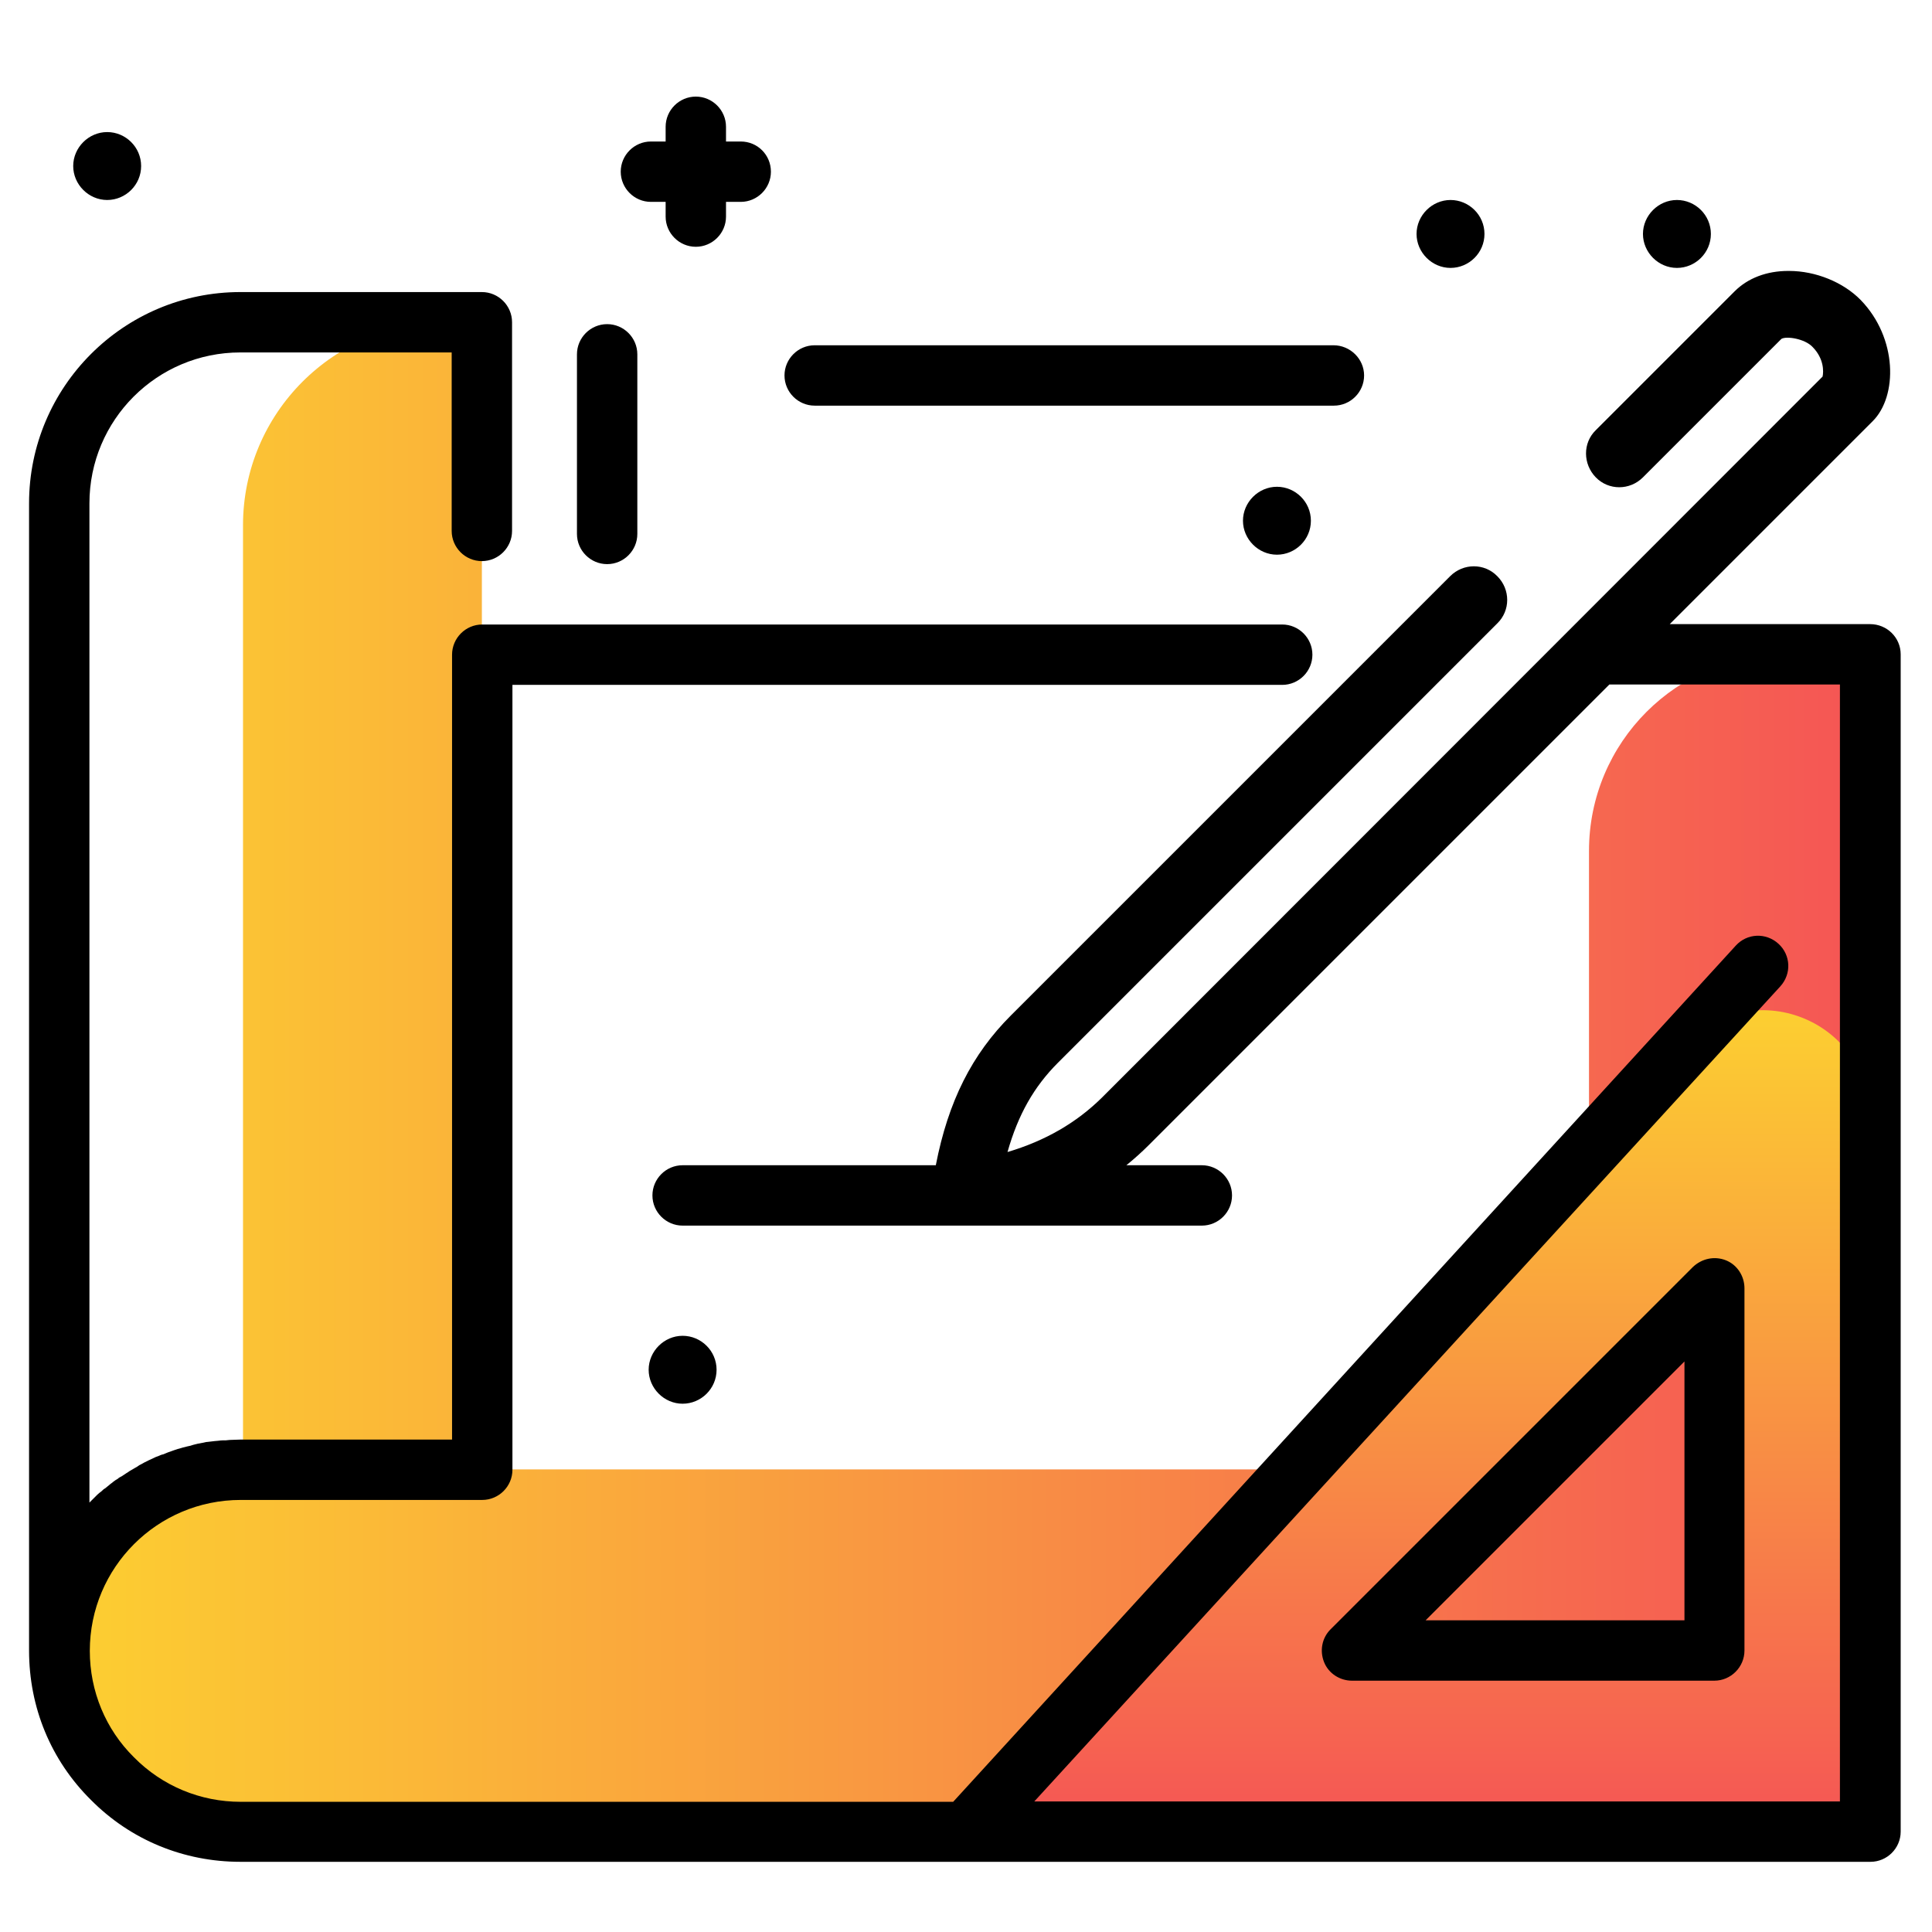 <svg version="1.1" id="Layer_1" xmlns="http://www.w3.org/2000/svg" xmlns:xlink="http://www.w3.org/1999/xlink" x="0px" y="0px" viewBox="0 0 512 512" enable-background="new 0 0 512 512" xml:space="preserve">
<linearGradient id="SVGID_1_" gradientUnits="userSpaceOnUse" x1="15.653" y1="285.415" x2="495.653" y2="285.415" class="gradient-element">
	<stop offset="0" class="primary-color-gradient" style="stop-color: #FCCF31"></stop>
	<stop offset="1" class="secondary-color-gradient" style="stop-color: #F55555"></stop>
</linearGradient>
<path fill="url(#SVGID_1_)" d="M495.7,173.4v312h-216h-216c-13.3,0-25.3-5.4-33.9-14.1c-8.6-8.6-14-20.4-14.1-33.5
	c-0.2-26.6,22.2-48.4,48.7-48.4V139.2c0-29.7,24.1-53.8,53.8-53.8h9.5v304h241.3c28.8,0,52.1-23.3,52.1-52.1V225.5
	c0-28.8,23.3-52.1,52.1-52.1H495.7z"></path>
<linearGradient id="SVGID_2_" gradientUnits="userSpaceOnUse" x1="375.616" y1="267.644" x2="375.616" y2="485.409">
	<stop offset="0" class="primary-color-gradient" style="stop-color: #FCCF31"></stop>
	<stop offset="1" class="secondary-color-gradient" style="stop-color: #F55555"></stop>
</linearGradient>
<path fill="url(#SVGID_2_)" d="M256,485.4h239.2V295.5c0-25.3-31.2-37.4-48.3-18.7L256,485.4z M454.4,437.4h-96l96-96V437.4z"></path>
<path d="M503.7,173.4v312c0,4.4-3.6,8-8,8h-432c-15,0-29.1-5.8-39.6-16.4c-10.6-10.5-16.4-24.5-16.4-39.6v-304c0-30.9,25.1-56,56-56
	h64c4.4,0,8,3.6,8,8v55.3c0,4.4-3.6,8-8,8s-8-3.6-8-8V93.4h-56c-22.1,0-40,17.9-40,40v264.8c0.1-0.1,0.1-0.1,0.2-0.2
	c0.3-0.3,0.7-0.7,1-1c0.3-0.3,0.6-0.6,0.9-0.9c0.3-0.3,0.7-0.6,1.1-0.9c0.3-0.3,0.6-0.6,1-0.8c0.4-0.3,0.7-0.6,1.1-0.9
	c0.3-0.3,0.7-0.5,1-0.8c0.4-0.3,0.8-0.6,1.2-0.8c0.3-0.3,0.7-0.5,1.1-0.7c0.4-0.3,0.8-0.5,1.2-0.8c0.4-0.2,0.7-0.5,1.1-0.7
	c0.4-0.2,0.8-0.5,1.2-0.7c0.4-0.2,0.7-0.4,1.1-0.7c0.4-0.2,0.8-0.4,1.3-0.7c0.4-0.2,0.8-0.4,1.2-0.6c0.4-0.2,0.9-0.4,1.3-0.6
	c0.4-0.2,0.8-0.4,1.2-0.5c0.4-0.2,0.9-0.4,1.4-0.5c0.4-0.2,0.8-0.3,1.2-0.5c0.5-0.2,0.9-0.3,1.4-0.5c0.4-0.1,0.8-0.3,1.2-0.4
	c0.5-0.1,1-0.3,1.4-0.4c0.4-0.1,0.8-0.2,1.2-0.3c0.5-0.1,1-0.2,1.5-0.4c0.4-0.1,0.8-0.2,1.2-0.3c0.5-0.1,1-0.2,1.6-0.3
	c0.4-0.1,0.8-0.2,1.2-0.2c0.6-0.1,1.1-0.1,1.7-0.2c0.4,0,0.8-0.1,1.1-0.1c0.6-0.1,1.3-0.1,1.9-0.1c0.3,0,0.6-0.1,1-0.1
	c1,0,1.9-0.1,2.9-0.1h56v-208c0-4.4,3.6-8,8-8h212c4.4,0,8,3.6,8,8s-3.6,8-8,8h-204v208c0,4.4-3.6,8-8,8h-64c-22.1,0-40,17.9-40,40
	c0,10.7,4.2,20.8,11.7,28.2c7.5,7.6,17.6,11.8,28.3,11.8h188.8L460,250.6c3-3.3,8-3.5,11.3-0.5c3.3,3,3.5,8,0.5,11.3l-197.7,216
	h213.5v-296h-61.1l-122,122c-1.9,1.9-3.9,3.7-6,5.4h20c4.4,0,8,3.6,8,8s-3.6,8-8,8H180.9c-4.4,0-8-3.6-8-8s3.6-8,8-8H248
	c3.3-17,9.6-29.4,19.9-39.7l116.4-116.4c3.5-3.5,9.1-3.5,12.5,0c3.5,3.5,3.5,9.1,0,12.5L280.4,281.6c-6.4,6.4-10.6,13.8-13.4,23.7
	c10.1-3,18.3-7.8,25-14.4L483,99.8c0.3-1.3,0.4-4.8-2.7-7.9c-2-2.1-6.8-2.9-8.2-2.1l-36.7,36.7c-3.5,3.5-9.1,3.5-12.5,0
	s-3.5-9.1,0-12.5l36.8-36.8c3.5-3.5,8.5-5.4,14.2-5.4c0.1,0,0.1,0,0.2,0c7.1,0,14.4,3,19,7.7c9.8,10.1,9.8,25.5,3.2,32.1l-53.8,53.8
	h53.1C500.1,165.4,503.7,169,503.7,173.4z M189.9,363c0-5-4.1-9-9-9s-9,4.1-9,9s4.1,9,9,9S189.9,368,189.9,363z M457.4,334
	c3,1.2,4.9,4.2,4.9,7.4v96c0,4.4-3.6,8-8,8h-96c-3.2,0-6.2-1.9-7.4-4.9s-0.6-6.4,1.7-8.7l96-96C451,333.5,454.4,332.8,457.4,334z
	 M446.4,360.8l-68.6,68.6h68.6V360.8z"></path>
<path d="M168.9,93.9v47.6c0,4.4-3.6,8-8,8s-8-3.6-8-8V93.9c0-4.4,3.6-8,8-8S168.9,89.5,168.9,93.9z M353.4,91.5H215.9
	c-4.4,0-8,3.6-8,8s3.6,8,8,8h137.6c4.4,0,8-3.6,8-8S357.8,91.5,353.4,91.5z M393.4,62c0,5-4.1,9-9,9s-9-4.1-9-9s4.1-9,9-9
	S393.4,57,393.4,62z M453.4,62c0,5-4.1,9-9,9s-9-4.1-9-9s4.1-9,9-9S453.4,57,453.4,62z M347.4,138c0,5-4.1,9-9,9s-9-4.1-9-9
	s4.1-9,9-9S347.4,133,347.4,138z M37.4,44c0,5-4.1,9-9,9s-9-4.1-9-9s4.1-9,9-9S37.4,39,37.4,44z M196.3,37.5h-3.9v-3.9
	c0-4.4-3.6-8-8-8s-8,3.6-8,8v3.9h-3.9c-4.4,0-8,3.6-8,8s3.6,8,8,8h3.9v3.9c0,4.4,3.6,8,8,8s8-3.6,8-8v-3.9h3.9c4.4,0,8-3.6,8-8
	S200.8,37.5,196.3,37.5z"></path>
</svg>